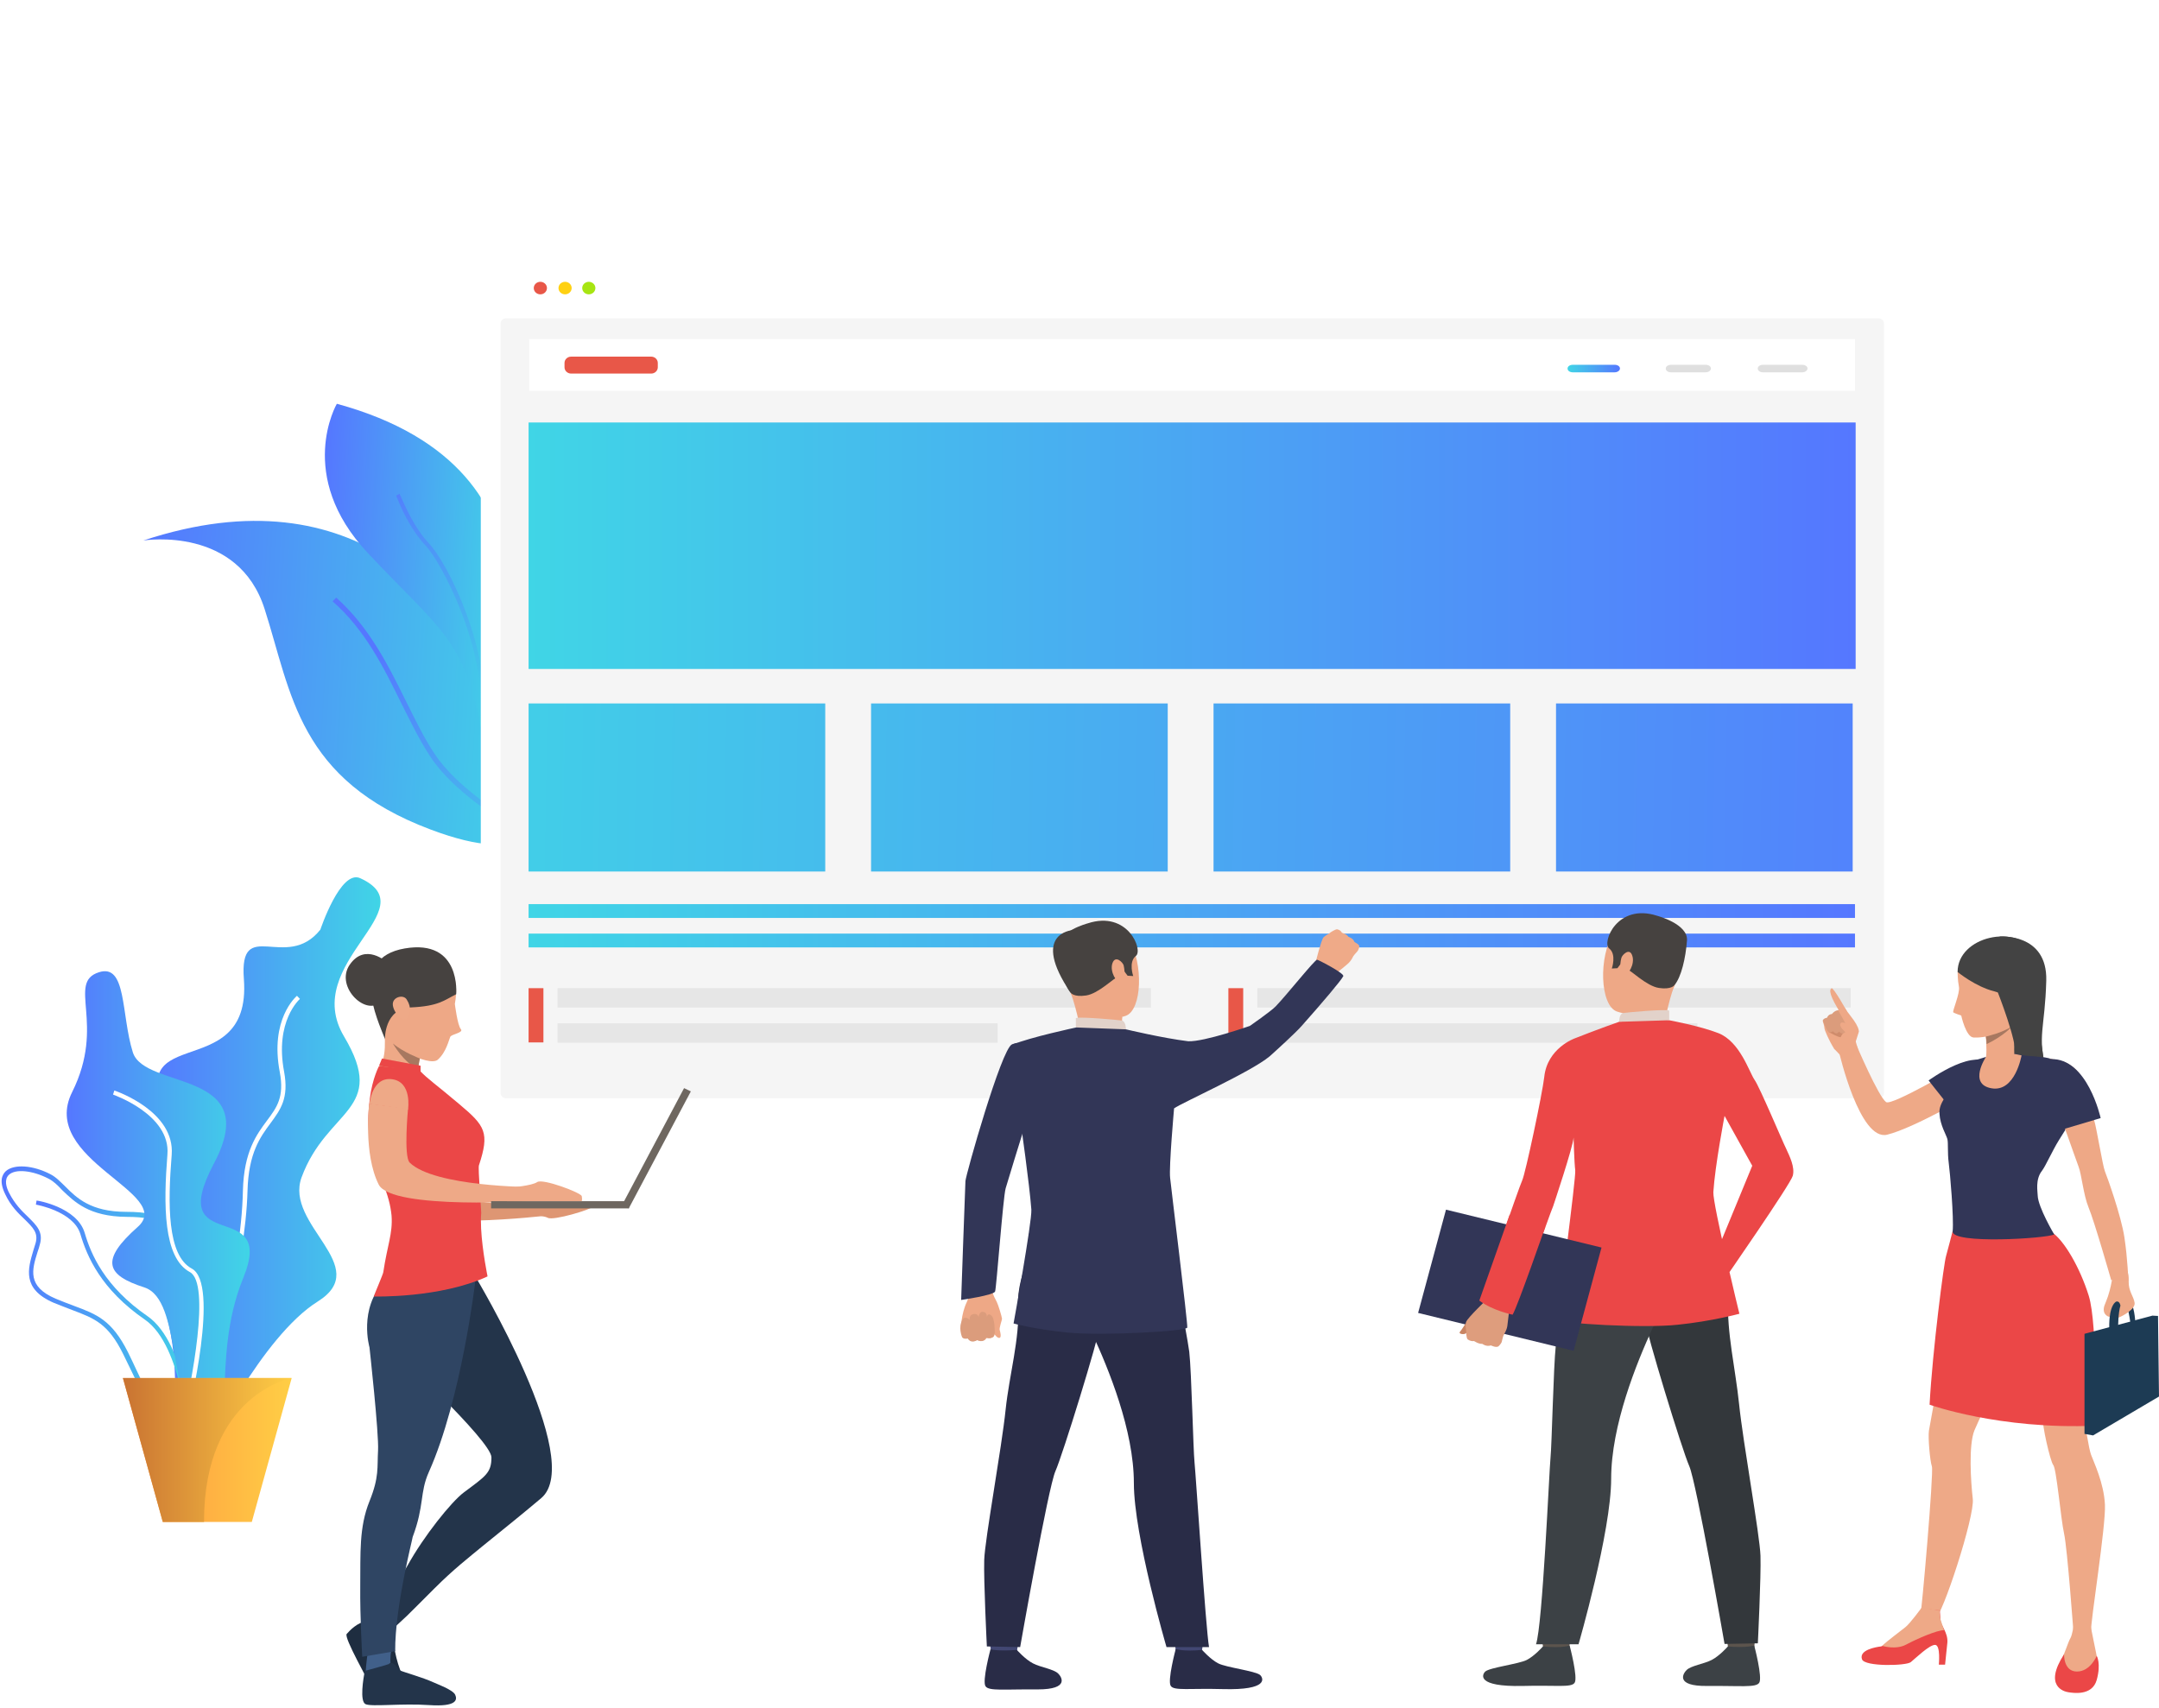 <svg width="623" height="493" viewBox="0 0 623 493" fill="none" xmlns="http://www.w3.org/2000/svg">
<path d="M146.375 202.405C153.984 218.332 158.36 233.354 152.653 240.05C152.272 240.412 151.987 240.774 151.606 241.136C147.231 244.756 138.766 244.847 124.308 239.417C85.976 225.028 84.169 200.142 76.37 175.799C68.76 151.818 42.033 155.89 41.367 155.981C103.573 135.439 133.439 175.437 146.375 202.405Z" fill="url(#paint0_linear)"/>
<path d="M152.748 240.05C152.367 240.412 152.082 240.774 151.701 241.136C144.473 236.974 130.681 228.286 124.213 218.422C121.169 213.807 118.601 208.558 115.843 203.038C110.707 192.631 105.38 181.772 95.964 173.537L97.01 172.451C106.521 180.957 111.943 191.817 117.174 202.405C119.933 207.925 122.406 213.083 125.45 217.608C131.727 227.2 145.709 235.978 152.748 240.05Z" fill="url(#paint1_linear)"/>
<path d="M139.717 208.92C139.241 210.006 138.956 210.549 138.956 210.64C138.861 210.097 138.766 209.463 138.575 208.92C133.439 183.944 126.591 181.41 106.141 159.601C85.12 137.249 97.2 116.525 97.2 116.525C167.491 135.71 144.473 197.79 139.717 208.92Z" fill="url(#paint2_linear)"/>
<path d="M139.717 208.92C139.241 210.006 138.956 210.549 138.956 210.64C138.861 210.097 138.766 209.463 138.575 208.92C140.858 187.383 127.162 162.044 122.881 157.519C118.411 152.814 115.653 146.389 114.701 143.945C114.511 143.583 114.321 143.131 114.321 143.04L115.272 142.497C115.367 142.678 115.462 142.95 115.748 143.493C116.794 145.846 119.457 152.18 123.737 156.795C129.254 162.497 141.809 187.926 139.717 208.92Z" fill="url(#paint3_linear)"/>
<g filter="url(#filter0_d)">
<path d="M541.6 58.178H148.392C143.636 58.178 139.736 61.888 139.736 66.413V304.866C139.736 309.391 143.636 313.101 148.392 313.101H541.505C546.261 313.101 550.161 309.391 550.161 304.866V66.413C550.256 61.888 546.356 58.178 541.6 58.178Z" fill="white"/>
<path d="M146.965 82.883H543.122C543.883 82.883 544.644 83.516 544.644 84.331V306.495C544.644 307.219 543.979 307.943 543.122 307.943H146.965C146.204 307.943 145.443 307.309 145.443 306.495V84.331C145.443 83.607 146.109 82.883 146.965 82.883Z" fill="#F5F5F5"/>
<path d="M156.924 75.945C157.975 75.945 158.827 75.135 158.827 74.135C158.827 73.135 157.975 72.325 156.924 72.325C155.874 72.325 155.022 73.135 155.022 74.135C155.022 75.135 155.874 75.945 156.924 75.945Z" fill="#E85748"/>
<path d="M164.058 75.945C165.109 75.945 165.96 75.135 165.96 74.135C165.96 73.135 165.109 72.325 164.058 72.325C163.007 72.325 162.156 73.135 162.156 74.135C162.156 75.135 163.007 75.945 164.058 75.945Z" fill="#FFD112"/>
<path d="M170.906 75.945C171.957 75.945 172.809 75.135 172.809 74.135C172.809 73.135 171.957 72.325 170.906 72.325C169.856 72.325 169.004 73.135 169.004 74.135C169.004 75.135 169.856 75.945 170.906 75.945Z" fill="#A7E512"/>
<path d="M536.464 112.927H153.528V184.056H536.464V112.927Z" fill="url(#paint4_linear)"/>
<path d="M536.274 251.927H153.528V255.909H536.274V251.927Z" fill="url(#paint5_linear)"/>
<path d="M536.274 260.433H153.528V264.415H536.274V260.433Z" fill="url(#paint6_linear)"/>
<path d="M239.132 194.01H153.528V242.515H239.132V194.01Z" fill="url(#paint7_linear)"/>
<path d="M337.958 194.01H252.353V242.515H337.958V194.01Z" fill="url(#paint8_linear)"/>
<path d="M436.783 194.01H351.179V242.515H436.783V194.01Z" fill="url(#paint9_linear)"/>
<path d="M535.608 194.01H450.004V242.515H535.608V194.01Z" fill="url(#paint10_linear)"/>
<path d="M536.274 88.856H153.718V103.787H536.274V88.856Z" fill="white"/>
<path d="M509.737 96.276H521.056C521.912 96.276 522.577 96.728 522.577 97.362C522.577 97.905 521.912 98.448 521.056 98.448H509.737C508.881 98.448 508.215 97.995 508.215 97.362C508.215 96.728 508.881 96.276 509.737 96.276Z" fill="#DFDFDF"/>
<path d="M483.199 96.276H493.187C494.043 96.276 494.708 96.728 494.708 97.362C494.708 97.905 494.043 98.448 493.187 98.448H483.199C482.343 98.448 481.678 97.995 481.678 97.362C481.678 96.728 482.343 96.276 483.199 96.276Z" fill="#DFDFDF"/>
<path d="M454.855 96.276H466.935C467.791 96.276 468.457 96.728 468.457 97.362C468.457 97.905 467.791 98.448 466.935 98.448H454.855C453.999 98.448 453.333 97.995 453.333 97.362C453.333 96.728 453.999 96.276 454.855 96.276Z" fill="url(#paint11_linear)"/>
<path d="M188.911 98.81H165.798C164.752 98.81 163.896 97.996 163.896 97V95.733C163.896 94.738 164.752 93.923 165.798 93.923H188.911C189.957 93.923 190.814 94.738 190.814 95.733V97C190.814 97.996 189.957 98.81 188.911 98.81Z" fill="#E85748"/>
<path d="M333.107 276.179H161.898V281.79H333.107V276.179Z" fill="#E6E6E6"/>
<path d="M288.878 286.315H161.898V291.925H288.878V286.315Z" fill="#E6E6E6"/>
<path d="M157.808 276.179H153.528V291.835H157.808V276.179Z" fill="#E85748"/>
<path d="M535.038 276.179H363.829V281.79H535.038V276.179Z" fill="#E6E6E6"/>
<path d="M490.809 286.315H363.829V291.925H490.809V286.315Z" fill="#E6E6E6"/>
<path d="M359.739 276.179H355.459V291.835H359.739V276.179Z" fill="#E85748"/>
</g>
<path d="M285.434 370.182C285.434 370.182 286.29 371.539 286.385 372.715C286.481 373.62 287.241 374.978 287.622 375.702C288.002 376.426 289.049 379.774 289.144 380.588C289.144 380.95 288.288 383.213 288.478 383.846C288.668 384.48 289.049 386.018 288.383 386.109C287.717 386.199 286.956 385.023 286.956 385.023C286.956 385.023 287.051 385.656 286.481 385.928C285.339 386.38 284.768 386.018 284.768 386.018C284.768 386.018 284.388 386.742 283.817 386.833C282.676 387.014 282.105 386.652 282.105 386.652C282.105 386.652 281.63 387.014 280.869 387.014C279.822 387.014 279.442 386.199 279.442 386.199C279.442 386.199 278.205 386.471 277.825 385.837C277.444 385.294 277.54 384.661 277.349 384.208C277.159 383.665 277.349 379.141 278.966 375.792C280.583 372.444 278.586 369.277 278.586 369.277L285.434 370.182Z" fill="#EEA886"/>
<path d="M287.051 384.57C287.051 384.57 287.146 380.408 286.005 379.593C284.863 378.688 284.768 380.227 284.768 380.227C284.768 380.227 284.959 378.779 283.722 378.598C282.486 378.417 282.39 380.136 282.39 380.136C282.39 380.136 282.2 378.96 280.869 379.231C279.537 379.503 279.822 380.95 279.822 380.95C279.822 380.95 278.586 379.503 277.73 380.86C276.398 383.122 277.635 385.928 277.635 385.928C277.635 385.928 278.015 386.561 279.252 386.29C279.252 386.29 280.108 387.919 281.915 386.742C281.915 386.742 283.817 387.738 284.483 386.109C284.673 386.018 286.766 386.923 287.051 384.57Z" fill="#DB9C7C"/>
<path d="M300.177 310.727C300.177 310.727 292.758 334.255 290.19 342.943C289.429 345.658 287.527 371.72 287.146 372.715C286.766 373.801 277.349 375.159 277.349 375.159C277.349 375.159 278.491 342.581 278.586 340.861C278.681 339.051 288.954 302.763 291.997 301.406C294.28 300.41 295.421 301.225 298.275 303.216C302.27 306.111 300.177 310.727 300.177 310.727Z" fill="#323657"/>
<path d="M392.249 273.171C392.249 273.171 392.059 274.076 391.774 274.438C391.774 274.438 391.203 275.072 390.823 275.524C390.727 275.705 390.632 275.796 390.537 275.886C390.347 276.248 389.966 277.153 389.11 277.968C388.254 278.782 385.116 281.225 385.116 281.225L382.452 279.054L379.599 277.877C379.599 277.877 381.216 271.361 381.882 270.547C381.977 270.457 381.977 270.366 382.072 270.366C382.738 269.733 383.499 269.552 383.784 269.19C383.879 269.099 385.401 268.104 385.877 268.194C386.637 268.375 387.018 268.737 387.208 269.19C387.208 269.19 388.635 269.552 389.11 270.366C389.11 270.366 390.442 270.728 390.823 271.814C390.918 271.995 392.249 272.447 392.249 273.171Z" fill="#EFAA88"/>
<path d="M294.185 471.536C294.185 471.536 293.519 475.97 293.424 476.694C293.329 477.327 285.91 476.332 285.91 476.332L285.339 470.993C285.244 470.993 293.234 470.902 294.185 471.536Z" fill="#424773"/>
<path d="M293.424 476.151C293.424 476.151 295.802 478.866 298.085 480.042C300.367 481.219 303.982 481.671 305.313 482.938C306.265 483.843 308.833 487.553 299.416 487.553C289.905 487.463 285.339 488.096 284.388 486.648C283.342 485.2 285.815 475.97 285.815 475.97C285.815 475.97 288.002 476.603 293.424 476.151Z" fill="#292C47"/>
<path d="M347.545 471.536C347.545 471.536 346.879 475.97 346.784 476.694C346.689 477.418 339.27 476.332 339.27 476.332L338.699 470.993C338.604 470.993 346.594 470.902 347.545 471.536Z" fill="#424773"/>
<path d="M346.879 476.151C346.879 476.151 349.257 478.866 351.54 480.042C353.823 481.218 362.193 482.214 363.619 483.39C364.571 484.295 366.188 487.825 352.871 487.463C343.36 487.191 338.794 488.006 337.843 486.558C336.797 485.11 339.27 475.879 339.27 475.879C339.27 475.879 341.267 476.694 346.879 476.151Z" fill="#292C47"/>
<path d="M300.272 356.607C300.272 356.607 293.234 367.195 293.804 376.788C294.28 386.38 291.236 396.787 290.19 406.741C289.049 417.872 284.198 444.206 284.007 450.179C283.817 456.151 284.768 475.155 284.768 475.155L294.375 475.336C294.375 475.336 302.46 429.275 304.552 424.569C306.645 419.863 317.013 386.29 317.393 382.579C317.774 378.869 300.272 356.607 300.272 356.607Z" fill="#292C47"/>
<path d="M337.177 358.055C337.177 358.055 342.409 384.299 343.17 390.09C343.835 395.973 344.311 418.415 344.691 422.035C345.072 425.655 347.925 469.816 348.876 475.336H336.607C336.607 475.336 327.19 443.211 327.19 428.008C327.19 412.805 319.866 394.977 315.205 384.932C310.545 374.887 299.702 374.616 296.848 356.065C296.753 356.065 333.277 352.173 337.177 358.055Z" fill="#292C47"/>
<path d="M311.971 267.651C311.971 267.651 321.388 264.303 325.668 271.09C330.043 277.877 329.568 291.542 324.812 293.171C320.056 294.89 312.923 293.985 310.545 289.732C308.167 285.479 305.884 279.325 306.074 275.162C306.265 271.18 309.498 268.828 311.971 267.651Z" fill="#EEA886"/>
<path d="M323.861 293.533C323.861 293.533 323.48 295.976 324.146 297.153C324.812 298.329 311.972 298.329 311.972 298.329C311.972 298.329 310.925 291.904 308.928 286.384C306.93 280.954 323.861 293.533 323.861 293.533Z" fill="#EEA886"/>
<path d="M308.928 286.474C308.928 286.474 309.784 287.832 313.398 287.289C317.013 286.746 321.388 282.221 322.91 281.678C324.432 281.135 324.432 280.321 324.432 280.321L325.383 281.587L327 281.678C327 281.678 325.573 277.606 327.761 275.886C329.948 274.257 325.478 262.674 313.874 266.475C313.874 266.475 304.933 268.828 305.313 273.624C305.694 278.601 306.93 284.031 308.928 286.474Z" fill="#464240"/>
<path d="M324.907 297.062C324.907 297.062 324.907 294.8 323.766 294.528C322.72 294.347 311.781 293.352 310.45 293.804V296.429C310.45 296.429 313.018 297.967 324.907 297.062Z" fill="#E2D2CA"/>
<path d="M324.241 278.601C324.051 277.787 321.864 275.524 321.007 277.968C320.151 280.411 322.244 283.759 323.385 283.488C324.622 283.216 324.717 280.683 324.241 278.601Z" fill="#EEA886"/>
<path d="M342.884 300.501C335.465 299.596 324.907 297.062 324.907 297.062L310.545 296.519C310.545 296.519 297.324 299.324 292.092 301.496C291.617 301.677 291.617 312.718 290.285 315.613L294.565 324.301C294.565 324.301 297.038 341.495 297.609 349.096C297.799 352.626 292.473 381.946 292.473 381.946C292.473 381.946 298.275 383.575 308.072 384.57C317.869 385.566 342.409 384.208 342.599 383.122C342.789 382.036 337.843 342.038 337.653 339.956C337.272 336.789 338.794 319.867 338.794 319.867C341.077 318.238 360.956 309.369 366.378 304.845C367.804 303.578 373.987 297.967 375.699 295.976C381.882 289.008 386.923 283.035 387.589 281.768C388.254 281.044 380.74 277.153 380.074 276.972C379.504 276.791 371.324 287.108 368.09 290.456C366.663 291.904 360.671 296.067 360.671 296.067C360.671 296.067 347.545 300.682 342.884 300.501Z" fill="#323657"/>
<path d="M309.308 268.466C309.308 268.466 297.324 269.371 308.928 286.474L309.308 268.466Z" fill="#464240"/>
<path d="M103.953 253.444C98.246 250.819 92.444 268.285 92.444 268.285C82.647 280.592 68.951 264.212 70.377 282.583C72.755 314.708 31.475 292.718 50.498 326.292C69.521 359.865 33.663 345.296 45.552 372.353C57.347 399.411 42.033 431.718 59.82 418.415C59.82 418.415 75.514 385.747 91.683 375.611C107.853 365.476 81.982 353.531 87.023 339.775C94.347 319.867 112.038 320.591 99.293 299.143C86.547 277.787 123.547 262.403 103.953 253.444Z" fill="url(#paint12_linear)"/>
<path d="M54.113 406.198C61.817 401.04 70.853 365.114 71.424 343.667C71.709 332.717 75.133 328.102 78.082 324.12C80.935 320.229 83.408 316.971 81.982 309.279C79.223 294.709 86.452 288.374 86.547 288.284L85.691 287.379C85.406 287.651 77.796 294.166 80.745 309.46C82.077 316.609 79.889 319.595 77.035 323.396C74.087 327.378 70.377 332.264 70.092 343.667C69.617 366.562 60.39 400.497 53.447 405.203L54.113 406.198Z" fill="white"/>
<path d="M37.943 395.701C37.182 394.163 36.421 392.534 35.565 390.814C31.19 381.946 27.29 380.498 20.822 378.055C19.205 377.421 17.493 376.788 15.496 375.973C6.269 371.991 8.077 366.109 9.598 360.951C9.789 360.227 10.074 359.503 10.264 358.779C11.12 355.793 9.503 354.255 7.125 351.902C5.318 350.182 3.131 348.101 1.514 344.662C-0.294 340.952 0.562 339.051 1.704 337.965C4.082 335.884 9.503 336.246 14.544 338.87C16.162 339.685 17.398 341.042 18.825 342.4C22.059 345.658 26.149 349.73 36.421 349.73C42.318 349.73 45.457 350.544 47.169 352.264C49.072 354.255 48.691 357.331 48.215 361.494C48.025 362.942 47.835 364.571 47.74 366.381C47.074 376.969 53.542 384.57 53.637 384.57C57.537 389.004 62.388 398.235 60.295 403.846C59.439 406.198 57.442 407.737 54.493 408.28C53.352 408.551 52.21 408.642 51.259 408.642C44.126 408.823 41.462 403.122 37.943 395.701ZM13.974 340.137C9.408 337.784 4.462 337.242 2.56 339.051C1.133 340.409 1.799 342.671 2.655 344.3C4.272 347.467 6.269 349.458 8.077 351.178C10.55 353.621 12.547 355.521 11.501 359.141C11.311 359.865 11.12 360.589 10.835 361.313C9.218 366.471 7.791 371.268 16.066 374.797C17.969 375.611 19.776 376.245 21.393 376.878C27.956 379.322 32.236 380.95 36.897 390.181C37.753 391.9 38.514 393.529 39.275 395.158C43.27 403.755 45.647 408.913 54.398 407.284C56.871 406.832 58.488 405.565 59.249 403.665C61.056 398.687 56.681 389.909 52.781 385.566C52.496 385.204 45.838 377.512 46.599 366.471C46.694 364.661 46.884 363.033 47.074 361.585C47.55 357.693 47.835 354.888 46.313 353.35C44.981 351.902 41.938 351.178 36.516 351.178C25.673 351.087 21.488 346.834 17.969 343.486C16.637 342.038 15.4 340.861 13.974 340.137Z" fill="url(#paint13_linear)"/>
<path d="M54.398 415.791L55.635 415.7C55.539 414.524 53.922 387.738 42.604 379.865C30.143 371.268 26.244 361.947 24.436 355.793C22.249 348.463 11.025 346.472 10.55 346.472L10.359 347.648C10.454 347.648 21.203 349.549 23.2 356.155C25.102 362.58 29.097 372.082 41.843 380.86C52.781 388.461 54.398 415.519 54.398 415.791Z" fill="url(#paint14_linear)"/>
<path d="M28.526 280.592C36.611 277.968 34.899 292.718 38.323 303.668C41.748 314.618 76.18 308.464 61.722 335.794C47.264 363.123 79.984 344.934 70.187 368.824C60.39 392.715 69.331 418.234 58.678 411.719C48.025 405.203 52.686 375.159 41.653 371.539C30.619 368.01 28.812 363.757 39.75 354.074C50.688 344.391 11.025 334.708 20.822 315.161C30.619 295.524 19.205 283.578 28.526 280.592Z" fill="url(#paint15_linear)"/>
<path d="M53.732 410.542C54.779 406.47 63.434 370.453 55.349 366.109C48.215 362.309 48.406 347.377 49.547 333.26C50.498 320.772 33.758 314.98 32.997 314.708L32.617 315.885C32.807 315.975 49.262 321.677 48.311 333.169C47.169 347.649 47.074 362.942 54.779 367.105C60.866 370.363 55.254 399.321 52.591 410.18L53.732 410.542Z" fill="white"/>
<path d="M84.169 397.692L72.66 439.229H46.979L35.47 397.692H84.169Z" fill="url(#paint16_linear)"/>
<path d="M84.169 397.692C84.169 397.692 58.868 402.217 58.868 439.229H46.979L35.47 397.692H84.169Z" fill="url(#paint17_linear)"/>
<path d="M150.655 350.273C150.655 350.273 156.457 350.635 158.074 351.449C159.691 352.354 170.725 349.006 170.915 348.282C171.105 347.558 170.915 347.106 170.915 347.106H149.324L150.655 350.273Z" fill="#DE9673"/>
<path d="M124.403 325.839C124.403 325.839 122.501 339.775 124.403 341.585C131.537 348.553 157.789 348.01 157.789 348.01V350.816C157.789 350.816 117.745 355.522 114.036 348.191C109.565 339.323 111.277 324.844 111.277 324.844L124.403 325.839Z" fill="#DE9673"/>
<path d="M111.277 472.35L113.655 469.726L109.28 465.472L105.665 467.916L111.277 472.35Z" fill="#2F4563"/>
<path d="M105.665 467.916C105.665 467.916 110.516 471.445 111.943 471.536C113.275 471.717 113.94 472.26 113.75 474.25C113.56 476.241 115.748 484.567 117.27 484.657C118.791 484.748 123.832 484.838 124.784 488.006C125.735 491.173 108.614 490.539 107.568 487.915C106.521 485.291 99.102 472.531 100.054 471.536C100.91 470.54 103.192 468.187 105.665 467.916Z" fill="#1E2D40"/>
<path d="M137.149 368.372C137.149 368.372 169.108 421.402 156.172 432.351C151.036 436.695 146.185 440.586 139.146 446.288C135.437 449.364 130.871 452.894 125.545 458.233L125.354 458.414C121.55 462.215 118.411 465.382 117.365 466.377L117.27 466.468L117.174 466.558L113.655 469.816L108.424 465.472C108.424 465.472 114.321 457.69 117.65 451.717C122.311 443.301 130.205 433.437 133.82 430.723C140.097 426.017 141.809 425.112 141.809 420.587C141.809 415.791 112.514 388.733 112.514 388.733C112.514 388.733 108.234 371.811 118.411 367.376C128.208 363.033 137.149 368.372 137.149 368.372Z" fill="#23344A"/>
<path d="M112.704 480.495C112.704 480.495 112.514 478.051 112.894 476.513C113.37 474.974 106.236 475.879 106.236 475.879C106.236 475.879 105.285 482.395 105.57 483.933C105.951 485.381 112.704 480.495 112.704 480.495Z" fill="#41608A"/>
<path d="M114.036 476.513L104.524 478.142C104.524 478.142 103.858 466.558 103.953 457.78C104.048 448.278 103.573 440.767 106.617 433.256C109.47 426.198 108.804 423.483 109.09 418.596C109.375 413.8 106.617 388.824 106.617 388.824C106.617 388.824 103.383 377.693 110.897 369.82C118.221 362.128 137.149 369.82 137.149 369.82C137.149 369.82 133.154 403.846 123.737 424.84C121.074 430.813 122.501 434.433 119.077 443.573C119.172 443.663 113.94 463.663 114.036 476.513Z" fill="#2F4563"/>
<path d="M122.311 302.582C121.835 303.397 121.455 304.392 121.169 305.478C120.884 306.473 120.789 307.559 120.694 308.555C120.503 310.727 120.503 312.537 120.503 312.537C120.503 312.537 107.853 309.912 109.85 307.107C111.943 304.302 110.707 295.795 110.707 295.795C110.707 295.795 123.928 299.958 122.311 302.582Z" fill="#EEA987"/>
<path d="M129.444 279.325C129.444 279.325 132.678 282.04 131.252 289.732C131.252 289.732 132.012 295.886 132.964 296.972C133.915 298.057 130.3 298.419 129.92 299.234C129.539 300.048 128.779 303.668 126.306 305.84C123.737 308.012 111.182 301.406 110.516 297.695C109.946 293.985 101.195 278.058 114.987 277.334C128.779 276.52 129.444 279.325 129.444 279.325Z" fill="#EEA886"/>
<path d="M138.195 336.337C137.91 337.151 138.861 349.006 138.861 350.001C138.385 355.612 139.907 364.209 140.478 367.286C140.668 368.01 140.668 368.372 140.668 368.372C126.971 374.706 107.853 374.163 107.853 374.163C107.948 373.711 110.611 367.557 110.611 367.105C111.753 359.413 113.37 355.974 112.989 350.816C112.704 347.92 111.943 344.843 110.326 341.133C105.665 330.273 105.951 323.034 106.712 317.061C107.473 311.089 109.375 307.65 109.375 307.65L120.979 308.826C123.452 311.451 125.64 312.808 132.583 318.69C140.002 324.934 141.334 326.835 138.195 336.337Z" fill="#EB4747"/>
<path d="M105.285 482.214C105.285 482.214 111.943 480.404 112.228 480.223C112.419 480.042 112.514 479.68 113.37 480.042C114.321 480.404 114.701 481.761 115.557 482.123C116.509 482.576 122.025 484.114 124.974 485.472C126.115 486.015 130.681 487.644 131.347 489.092C132.012 490.539 131.822 492.621 123.832 492.078C115.843 491.535 107.187 492.621 105.475 491.806C103.763 490.992 104.809 484.386 105.285 482.214Z" fill="#23344A"/>
<path d="M131.632 286.927C131.632 286.927 133.154 270.909 116.794 273.714C100.434 276.52 108.899 294.166 111.087 299.867C111.087 299.867 110.802 290.999 118.696 290.727C126.591 290.365 128.208 288.646 131.632 286.927Z" fill="#464240"/>
<path d="M117.365 288.465C116.413 286.836 112.989 287.741 113.37 290.184C113.75 292.628 116.509 295.162 117.365 293.985C118.316 292.718 118.886 290.818 117.365 288.465Z" fill="#EEA987"/>
<path d="M117.745 319.957C117.745 319.957 116.413 333.712 118.221 335.522C125.354 342.49 153.318 342.581 153.318 342.581L154.65 346.563C154.65 346.563 112.989 349.277 109.28 341.857C104.809 332.988 106.521 318.509 106.521 318.509L117.745 319.957Z" fill="#EEA987"/>
<path d="M111.658 277.696C111.658 277.696 105.38 271.904 100.91 278.42C96.439 284.936 106.236 293.985 110.231 288.646C114.131 283.307 111.658 277.696 111.658 277.696Z" fill="#464240"/>
<path d="M121.169 305.478C120.884 306.473 120.789 307.559 120.694 308.555C116.509 306.745 113.37 301.134 113.37 301.134C116.318 303.668 121.169 305.478 121.169 305.478Z" fill="#A77860"/>
<path d="M181.473 346.653H141.714V348.734H181.473V346.653Z" fill="#6E6760"/>
<path d="M197.396 314.027L179.485 347.798L181.438 348.736L199.349 314.964L197.396 314.027Z" fill="#6E6760"/>
<path d="M147.611 342.671C147.611 342.671 153.414 342.219 155.03 341.133C156.647 340.047 167.681 344.21 167.871 345.205C168.061 346.201 167.871 346.653 167.871 346.653H146.28L147.611 342.671Z" fill="#EEA987"/>
<path d="M109.375 307.559L110.231 305.478L121.359 307.559V309.46L109.375 307.559Z" fill="#EB4747"/>
<path d="M117.745 320.138C117.745 320.138 118.982 312.175 113.084 311.451C107.282 310.727 106.617 318.6 106.617 318.6L117.745 320.138Z" fill="#EEA987"/>
<path d="M497.923 470.54C497.923 470.54 498.589 475.065 498.684 475.698C498.779 476.332 506.198 475.336 506.198 475.336L506.768 469.997C506.864 469.907 498.874 469.907 497.923 470.54Z" fill="#5C544D"/>
<path d="M498.589 475.155C498.589 475.155 496.211 477.87 493.928 479.047C491.645 480.223 488.031 480.676 486.699 481.942C485.748 482.847 483.18 486.648 492.596 486.558C502.108 486.467 506.673 487.101 507.625 485.653C508.671 484.205 506.198 474.884 506.198 474.884C506.198 474.884 504.01 475.608 498.589 475.155Z" fill="#3C4145"/>
<path d="M444.563 470.54C444.563 470.54 445.229 475.065 445.324 475.698C445.419 476.332 452.838 475.336 452.838 475.336L453.409 469.997C453.504 469.907 445.514 469.907 444.563 470.54Z" fill="#5C544D"/>
<path d="M445.229 475.155C445.229 475.155 442.851 477.87 440.568 479.047C438.285 480.223 429.915 481.219 428.583 482.395C427.632 483.3 426.015 486.829 439.332 486.558C448.843 486.286 453.409 487.101 454.36 485.653C455.406 484.205 452.933 474.884 452.933 474.884C452.933 474.884 450.841 475.698 445.229 475.155Z" fill="#3C4145"/>
<path d="M495.26 353.983C495.26 353.983 499.254 365.204 498.684 374.797C498.208 384.48 500.776 394.977 501.822 405.113C502.964 416.334 507.815 442.939 508.005 449.002C508.195 454.975 507.244 474.25 507.244 474.25L497.637 474.431C497.637 474.431 489.553 427.917 487.46 423.121C485.367 418.415 475 384.48 474.619 380.679C474.334 376.969 495.26 353.983 495.26 353.983Z" fill="#33373B"/>
<path d="M454.93 355.974C454.93 355.974 449.699 382.398 448.938 388.371C448.272 394.253 447.797 416.967 447.416 420.678C447.036 424.388 445.134 469.002 443.231 474.522H455.501C455.501 474.522 464.918 442.034 464.918 426.741C464.918 411.357 472.241 393.348 476.902 383.213C481.563 373.077 492.311 372.806 495.26 354.074C495.26 353.983 458.83 350.001 454.93 355.974Z" fill="#3C4145"/>
<path d="M479.851 265.57C479.851 265.57 470.149 262.131 465.679 269.099C461.208 276.067 461.684 290.094 466.535 291.904C471.385 293.623 478.709 292.718 481.278 288.374C483.751 284.031 486.033 277.606 485.938 273.443C485.843 269.099 482.419 266.746 479.851 265.57Z" fill="#EEA886"/>
<path d="M468.247 291.451C468.247 291.451 468.627 293.895 467.961 295.071C467.295 296.248 480.136 296.248 480.136 296.248C480.136 296.248 481.182 289.822 483.18 284.302C485.082 278.873 468.247 291.451 468.247 291.451Z" fill="#EEA886"/>
<path d="M483.18 284.302C483.18 284.302 482.324 285.66 478.709 285.117C475.095 284.574 470.72 280.049 469.198 279.506C467.676 278.963 467.676 278.149 467.676 278.149L466.725 279.415L465.108 279.506C465.108 279.506 466.535 275.434 464.347 273.714C462.159 272.085 466.63 260.502 478.234 264.303C478.234 264.303 487.175 266.656 486.794 271.452C486.414 276.429 485.177 281.949 483.18 284.302Z" fill="#464240"/>
<path d="M467.2 294.89C467.2 294.89 467.2 292.628 468.342 292.356C469.388 292.175 480.326 291.18 481.658 291.632V294.257C481.563 294.347 478.995 295.795 467.2 294.89Z" fill="#E2D2CA"/>
<path d="M467.866 276.429C468.056 275.615 470.244 273.352 471.005 275.796C471.861 278.239 469.768 281.587 468.627 281.316C467.486 281.044 467.295 278.511 467.866 276.429Z" fill="#EEA886"/>
<path d="M467.2 294.89C467.2 294.89 461.208 296.971 454.36 299.686C454.36 299.686 446.465 302.492 445.609 310.817C445.134 315.251 440.187 338.689 439.236 340.68C438.285 342.671 427.347 374.616 426.966 375.249C426.586 375.883 435.907 379.593 436.573 379.322C437.239 379.05 447.226 350.182 448.177 348.101C448.177 348.101 453.979 330.816 454.074 328.283C454.074 328.283 454.265 335.613 454.55 337.694C454.835 339.775 449.414 379.774 449.604 380.86C449.794 381.946 474.334 383.394 484.131 382.308C493.928 381.312 501.918 379.141 501.918 379.141C501.918 379.141 494.213 347.558 494.403 344.029C494.879 336.427 497.637 322.038 497.637 322.038L505.627 336.427L495.26 361.585L497.637 369.186C497.637 369.186 516.661 341.766 517.326 339.323C517.992 336.789 516.375 333.622 515.424 331.54C514.378 329.459 507.815 313.803 506.293 311.632C504.771 309.46 502.108 300.591 495.83 298.148C490.504 296.067 481.658 294.438 481.658 294.438L467.2 294.89Z" fill="#EB4747"/>
<path d="M462.13 360.03L417.255 349.1L409.21 378.902L454.085 389.832L462.13 360.03Z" fill="#323657"/>
<path d="M422.971 381.855C422.971 381.855 421.735 383.846 421.259 384.389C420.784 384.932 422.401 385.294 423.067 384.751C423.827 384.118 422.971 381.855 422.971 381.855Z" fill="#C98462"/>
<path d="M432.388 388.552C432.388 388.552 433.149 387.828 433.339 387.285C433.339 387.285 433.529 386.38 433.72 385.747C433.815 385.566 433.815 385.385 433.91 385.294C434.1 384.842 434.766 383.937 434.956 382.67C435.146 381.493 435.717 375.973 435.717 375.973L432.198 375.159L429.439 374.616C429.439 374.616 423.447 380.317 423.067 381.493C423.067 381.584 422.972 381.674 422.972 381.855C422.781 382.851 423.067 383.575 423.067 384.118C423.067 384.299 423.067 386.199 423.542 386.561C424.208 387.014 424.874 387.104 425.349 387.014C425.349 387.014 426.681 387.919 427.727 387.828C427.727 387.828 428.869 388.733 430.2 388.281C430.295 388.281 431.627 389.005 432.388 388.552Z" fill="#DE9D7D"/>
<path d="M445.894 354.074C445.894 354.074 437.905 377.059 436.478 379.412C436.478 379.412 430.676 378.236 426.871 375.34L435.622 350.544L445.894 354.074Z" fill="#EB4747"/>
<path d="M616.152 381.403C616.152 381.403 615.866 376.154 614.344 375.34C612.918 374.525 613.679 376.154 613.679 376.154C613.679 376.154 614.535 379.955 614.725 381.584C614.82 381.584 616.152 381.403 616.152 381.403Z" fill="#1D3B54"/>
<path d="M577.059 270.276C577.059 270.276 590.851 269.19 590.47 283.035C590.09 296.881 587.807 298.963 590.47 308.736C593.134 318.509 576.964 303.216 576.964 303.216L577.059 270.276Z" fill="#434343"/>
<path d="M565.455 307.65C565.455 307.65 545.861 319.233 544.244 318.057C541.961 316.337 535.684 301.587 535.684 301.587L530.738 303.849C530.738 303.849 536.635 329.369 544.53 327.468C552.424 325.568 570.591 314.889 570.591 314.889L565.455 307.65Z" fill="#EEA987"/>
<path d="M592.087 355.703C592.087 355.703 597.129 361.856 598.936 365.928C600.743 370.001 603.692 378.96 603.311 385.837C602.931 392.805 600.553 405.746 601.219 408.732C601.884 411.719 602.645 417.782 603.406 419.863C604.167 421.945 607.116 428.008 607.401 434.252C607.686 440.496 603.216 468.006 603.406 470.631C603.596 473.255 598.365 471.717 598.365 471.717C598.365 471.717 596.558 446.831 595.607 442.577C594.656 438.324 593.419 423.754 592.468 422.759C591.612 421.673 589.139 410.904 589.519 409.185C589.9 407.465 579.722 381.856 579.152 376.697C578.581 371.539 563.553 355.703 563.553 355.703C563.553 355.703 576.584 350.906 592.087 355.703Z" fill="#EEA987"/>
<path d="M567.833 355.703C567.833 355.703 567.548 358.327 567.262 359.232C566.977 360.137 560.033 384.389 559.368 393.71C558.702 403.031 556.895 410.904 556.609 412.895C556.324 414.886 556.895 421.492 557.465 423.211C558.036 424.931 554.517 465.291 554.136 466.196C553.851 467.101 556.514 467.463 558.416 467.101C560.319 466.83 569.926 437.51 569.26 432.532C568.689 427.555 568.023 417.058 569.735 412.805C571.447 408.551 586.666 377.602 586.761 375.702C587.046 373.892 593.514 341.133 567.833 355.703Z" fill="#EEA987"/>
<path d="M598.46 468.64C598.46 468.64 597.985 471.897 597.414 472.802C596.843 473.707 595.416 478.232 594.751 479.137C594.085 479.952 592.563 486.377 594.751 487.101C596.938 487.825 601.979 489.182 603.692 486.558C605.404 484.024 605.594 481.49 605.309 479.499C605.023 477.508 603.026 468.549 603.026 467.644C603.026 466.83 598.46 468.64 598.46 468.64Z" fill="#EEA987"/>
<path d="M595.607 477.418C595.607 477.418 595.416 482.395 599.316 482.395C603.216 482.395 605.023 477.87 605.023 477.87C605.023 477.87 606.355 480.042 605.023 484.838C603.691 489.544 598.08 488.549 596.843 488.368C595.607 488.187 589.614 486.648 595.607 477.418Z" fill="#EB4747"/>
<path d="M554.612 464.206C554.612 464.206 551.853 468.911 550.141 469.907C548.049 471.083 544.054 474.975 542.722 475.156C541.296 475.337 536.35 476.151 537.301 478.866C538.062 481.038 550.046 480.766 551.378 479.68C552.709 478.594 556.799 474.613 558.416 474.703C560.033 474.794 559.463 480.404 559.463 480.404H561.27C561.27 480.404 561.841 474.884 561.936 473.979C562.126 471.174 560.033 469.092 559.938 467.554C559.843 465.925 559.748 464.749 559.748 464.749L554.612 464.206Z" fill="#EB4747"/>
<path d="M543.103 474.974C543.103 474.974 547.003 476.241 550.046 474.612C553.09 472.984 558.892 470.45 560.984 470.45C560.984 470.45 559.843 467.192 559.843 466.83C559.843 466.468 559.653 464.749 559.653 464.749L554.517 463.934C554.517 463.934 551.188 468.549 549.761 469.635C548.429 470.721 544.72 473.436 543.103 474.974Z" fill="#EEA987"/>
<path d="M563.458 355.25C563.458 355.25 562.031 360.861 561.555 362.49C560.985 364.119 557.655 389.548 556.799 405.384C556.799 405.384 576.964 412.624 604.643 411.447C604.643 411.447 605.309 382.308 602.74 373.982C600.172 365.747 595.607 357.965 592.087 355.612C589.044 353.621 563.458 355.25 563.458 355.25Z" fill="#EB4747"/>
<path d="M609.398 369.548C609.398 369.548 609.018 371.901 608.257 374.163C607.496 376.426 606.83 377.15 607.116 378.507C607.306 379.503 608.542 380.226 608.828 379.955C609.113 379.593 609.303 375.792 610.92 375.792C612.632 375.792 610.445 380.588 611.396 380.226C612.347 379.865 616.247 377.874 615.961 375.973C615.676 374.073 614.154 372.625 614.249 369.729C614.344 367.105 613.488 366.019 613.488 366.019L609.398 369.548Z" fill="#EEA987"/>
<path d="M529.311 302.673C529.311 302.673 531.689 305.569 533.116 305.84C534.542 306.111 536.159 302.854 536.159 302.854L535.303 299.958L529.311 302.673Z" fill="#EEA886"/>
<path d="M535.113 301.677C535.113 301.677 536.255 298.329 536.35 297.876C536.54 297.334 535.969 295.886 534.923 294.438C533.972 293.08 532.735 291.542 532.355 291.089C532.164 290.908 531.974 290.637 531.308 290.999C530.547 291.27 530.167 291.994 530.167 291.994C530.167 291.994 529.121 291.994 528.645 292.809C528.645 292.809 527.599 292.809 527.218 293.895C527.218 293.895 526.172 293.985 525.982 294.709C525.982 294.709 526.458 296.157 526.458 296.7C526.458 297.243 527.694 300.139 529.311 302.763C529.311 302.673 531.784 304.573 535.113 301.677Z" fill="#EEA886"/>
<path d="M532.545 297.334C532.545 297.334 531.308 298.691 531.213 299.234C531.118 299.777 527.599 297.786 527.599 297.786C527.599 297.786 530.833 295.976 532.545 297.334Z" fill="#CF8C6C"/>
<path d="M532.545 291.361C532.545 291.361 534.447 295.252 533.876 295.614C533.211 295.976 532.735 295.705 532.735 295.705L532.64 297.696C532.64 297.696 531.784 298.962 530.643 297.696C530.643 297.696 529.977 298.962 528.93 297.605C528.93 297.605 528.074 298.239 527.504 297.696C526.933 297.153 525.982 294.528 525.982 294.528C525.982 294.528 526.077 293.895 527.218 293.714C527.218 293.714 527.504 292.718 528.645 292.628C528.645 292.628 529.311 291.632 530.452 291.542C530.452 291.542 531.118 290.637 532.45 290.999C532.355 290.999 532.545 291.18 532.545 291.361Z" fill="#DB9C7C"/>
<path d="M536.35 297.696C536.35 297.696 533.972 295.705 532.165 295.162C531.784 295.071 531.309 294.981 531.118 295.343C530.833 295.614 531.023 296.429 531.974 297.334C532.925 298.239 533.781 299.867 533.781 299.867C533.781 299.867 535.018 300.501 536.35 297.696Z" fill="#EEA886"/>
<path d="M530.452 291.632C530.452 291.632 532.83 295.705 532.83 296.157C532.83 296.61 534.447 295.795 534.447 295.433C534.447 294.981 532.735 291.361 532.45 291.089C532.164 290.727 530.833 290.456 530.452 291.632Z" fill="#EEA886"/>
<path d="M532.925 291.813C532.925 291.813 529.121 285.026 528.55 285.207C527.694 285.569 527.979 287.47 531.213 292.537C534.257 297.515 532.925 291.813 532.925 291.813Z" fill="#EEA886"/>
<path d="M564.409 321.767L556.514 311.813C556.514 311.813 570.686 301.406 574.966 308.012C574.966 308.012 575.252 318.871 564.409 321.767Z" fill="#323657"/>
<path d="M559.653 321.405C559.843 324.753 561.65 327.559 561.936 328.735C562.221 329.912 561.936 332.717 562.316 335.522C562.697 338.328 563.838 351.54 563.458 355.341C563.077 359.141 590.661 357.422 592.753 356.246C592.753 356.246 588.093 348.372 587.997 345.024C587.997 343.938 587.236 340.409 589.234 337.875C590.28 336.518 592.182 332.174 594.085 329.097C594.085 329.097 593.704 328.464 594.085 329.097C594.846 327.921 595.607 326.654 596.177 325.749C596.843 324.572 597.319 323.125 597.319 323.125C597.319 323.125 598.555 308.645 595.226 306.926C591.897 305.297 590.09 305.026 586.761 304.845C583.432 304.664 581.339 304.03 581.339 304.03L573.635 304.845C573.635 304.845 568.689 306.473 566.787 306.654C564.884 306.835 562.411 310.817 562.602 313.351C562.506 315.885 559.368 318.057 559.653 321.405Z" fill="#323657"/>
<path d="M610.73 375.611C610.73 375.611 608.543 376.154 608.638 383.303L611.206 382.941C611.206 382.941 611.206 378.96 611.871 376.788C611.871 376.788 611.681 375.43 610.73 375.611Z" fill="#1D3B54"/>
<path d="M601.504 384.932L621.098 379.684V402.669L601.504 413.8V384.932Z" fill="#1D3B54"/>
<path d="M601.504 413.8L603.977 414.253L623 403.031L622.715 379.774L621.098 379.684L601.504 413.8Z" fill="#1D3B54"/>
<path d="M591.707 305.659C591.707 305.659 597.794 305.659 600.553 310.727C603.311 315.885 603.596 321.224 604.262 323.215C604.928 325.115 606.735 336.427 607.401 338.056C608.067 339.685 612.062 350.816 613.013 357.06C613.964 363.304 614.154 369.639 614.154 369.639L609.208 369.458C609.208 369.458 604.357 352.445 602.645 348.373C601.218 344.934 600.648 338.871 599.792 336.699C598.936 334.527 593.894 319.505 592.848 318.509C591.992 317.514 586.475 306.564 591.707 305.659Z" fill="#EEA886"/>
<path d="M593.704 326.382L606.164 322.672C606.164 322.672 602.36 305.207 591.707 305.659C583.146 306.021 593.704 326.382 593.704 326.382Z" fill="#323657"/>
<path d="M578.391 271.633C574.967 271.09 567.167 271.905 564.884 280.502C564.884 280.502 564.884 282.854 565.265 284.755C565.645 286.655 563.267 291.904 563.648 292.175C564.028 292.447 565.931 293.08 565.931 293.08C565.931 293.08 567.262 299.234 569.45 299.415C571.637 299.596 580.103 298.872 584.859 291.904C589.614 284.936 592.182 273.805 578.391 271.633Z" fill="#EEA886"/>
<path d="M572.684 297.062C572.684 297.062 572.874 297.876 572.969 299.143C573.064 299.777 573.159 300.501 573.159 301.315C573.254 303.487 573.254 306.111 572.398 307.65C572.398 307.65 576.679 310.184 581.244 304.121C581.244 304.121 580.769 296.519 583.432 292.537C586.19 288.556 572.684 297.062 572.684 297.062Z" fill="#EEA886"/>
<path d="M564.884 280.502C564.884 280.502 570.02 284.755 575.537 286.112C580.959 287.47 583.907 293.261 583.907 293.261C583.907 293.261 593.609 284.121 587.712 275.162C581.91 266.294 564.884 270.276 564.884 280.502Z" fill="#434343"/>
<path d="M573.064 299.144C573.159 299.777 573.254 300.501 573.254 301.315C578.105 299.053 580.769 296.067 580.769 296.067C577.915 298.058 573.064 299.144 573.064 299.144Z" fill="#A77860"/>
<path d="M576.488 286.384C576.488 286.384 582.1 300.682 581.434 304.121C581.434 304.121 584.383 303.668 589.615 305.207C589.615 305.116 587.141 279.687 576.488 286.384Z" fill="#434343"/>
<path d="M583.337 304.573C583.337 304.573 581.53 315.252 574.681 314.075C567.833 312.899 573.064 305.026 573.064 305.026C573.064 305.026 575.632 302.763 583.337 304.573Z" fill="#EEA886"/>
<defs>
<filter id="filter0_d" x="71.736" y="0.178" width="544.426" height="388.923" filterUnits="userSpaceOnUse" color-interpolation-filters="sRGB">
<feFlood flood-opacity="0" result="BackgroundImageFix"/>
<feColorMatrix in="SourceAlpha" type="matrix" values="0 0 0 0 0 0 0 0 0 0 0 0 0 0 0 0 0 0 127 0"/>
<feOffset dx="-1" dy="9"/>
<feGaussianBlur stdDeviation="33.5"/>
<feColorMatrix type="matrix" values="0 0 0 0 0.333 0 0 0 0 0.467 0 0 0 0 1 0 0 0 0.27 0"/>
<feBlend mode="normal" in2="BackgroundImageFix" result="effect1_dropShadow"/>
<feBlend mode="normal" in="SourceGraphic" in2="effect1_dropShadow" result="shape"/>
</filter>
<linearGradient id="paint0_linear" x1="157.128" y1="199.477" x2="39.283" y2="192.804" gradientUnits="userSpaceOnUse">
<stop stop-color="#40D5E6"/>
<stop offset="1" stop-color="#5577FF"/>
</linearGradient>
<linearGradient id="paint1_linear" x1="160.698" y1="249.656" x2="108.803" y2="187.901" gradientUnits="userSpaceOnUse">
<stop stop-color="#40D5E6"/>
<stop offset="1" stop-color="#5577FF"/>
</linearGradient>
<linearGradient id="paint2_linear" x1="147.763" y1="165.046" x2="91.98" y2="161.887" gradientUnits="userSpaceOnUse">
<stop stop-color="#40D5E6"/>
<stop offset="1" stop-color="#5577FF"/>
</linearGradient>
<linearGradient id="paint3_linear" x1="145.27" y1="206.61" x2="108.143" y2="137.509" gradientUnits="userSpaceOnUse">
<stop stop-color="#40D5E6"/>
<stop offset="1" stop-color="#5577FF"/>
</linearGradient>
<linearGradient id="paint4_linear" x1="153.544" y1="148.529" x2="536.447" y2="148.529" gradientUnits="userSpaceOnUse">
<stop stop-color="#40D5E6"/>
<stop offset="1" stop-color="#5577FF"/>
</linearGradient>
<linearGradient id="paint5_linear" x1="153.544" y1="253.901" x2="536.296" y2="253.901" gradientUnits="userSpaceOnUse">
<stop stop-color="#40D5E6"/>
<stop offset="1" stop-color="#5577FF"/>
</linearGradient>
<linearGradient id="paint6_linear" x1="153.544" y1="262.423" x2="536.296" y2="262.423" gradientUnits="userSpaceOnUse">
<stop stop-color="#40D5E6"/>
<stop offset="1" stop-color="#5577FF"/>
</linearGradient>
<linearGradient id="paint7_linear" x1="114.708" y1="217.019" x2="599.855" y2="225.099" gradientUnits="userSpaceOnUse">
<stop stop-color="#40D5E6"/>
<stop offset="1" stop-color="#5577FF"/>
</linearGradient>
<linearGradient id="paint8_linear" x1="114.607" y1="215.527" x2="599.754" y2="223.607" gradientUnits="userSpaceOnUse">
<stop stop-color="#40D5E6"/>
<stop offset="1" stop-color="#5577FF"/>
</linearGradient>
<linearGradient id="paint9_linear" x1="114.506" y1="214.036" x2="599.653" y2="222.116" gradientUnits="userSpaceOnUse">
<stop stop-color="#40D5E6"/>
<stop offset="1" stop-color="#5577FF"/>
</linearGradient>
<linearGradient id="paint10_linear" x1="114.405" y1="212.545" x2="599.552" y2="220.624" gradientUnits="userSpaceOnUse">
<stop stop-color="#40D5E6"/>
<stop offset="1" stop-color="#5577FF"/>
</linearGradient>
<linearGradient id="paint11_linear" x1="453.356" y1="97.319" x2="468.477" y2="97.319" gradientUnits="userSpaceOnUse">
<stop stop-color="#40D5E6"/>
<stop offset="1" stop-color="#5577FF"/>
</linearGradient>
<linearGradient id="paint12_linear" x1="109.774" y1="337.377" x2="43.038" y2="337.377" gradientUnits="userSpaceOnUse">
<stop stop-color="#40D5E6"/>
<stop offset="1" stop-color="#5577FF"/>
</linearGradient>
<linearGradient id="paint13_linear" x1="60.818" y1="372.806" x2="0.467" y2="372.806" gradientUnits="userSpaceOnUse">
<stop stop-color="#40D5E6"/>
<stop offset="1" stop-color="#5577FF"/>
</linearGradient>
<linearGradient id="paint14_linear" x1="55.659" y1="381.156" x2="10.362" y2="381.156" gradientUnits="userSpaceOnUse">
<stop stop-color="#40D5E6"/>
<stop offset="1" stop-color="#5577FF"/>
</linearGradient>
<linearGradient id="paint15_linear" x1="72.016" y1="346.476" x2="19.264" y2="346.476" gradientUnits="userSpaceOnUse">
<stop stop-color="#40D5E6"/>
<stop offset="1" stop-color="#5577FF"/>
</linearGradient>
<linearGradient id="paint16_linear" x1="35.443" y1="418.466" x2="84.122" y2="418.466" gradientUnits="userSpaceOnUse">
<stop stop-color="#FF9340"/>
<stop offset="1" stop-color="#FFCE45"/>
</linearGradient>
<linearGradient id="paint17_linear" x1="35.443" y1="418.466" x2="84.122" y2="418.466" gradientUnits="userSpaceOnUse">
<stop stop-color="#C97332"/>
<stop offset="1" stop-color="#FFCE45"/>
</linearGradient>
</defs>
</svg>

